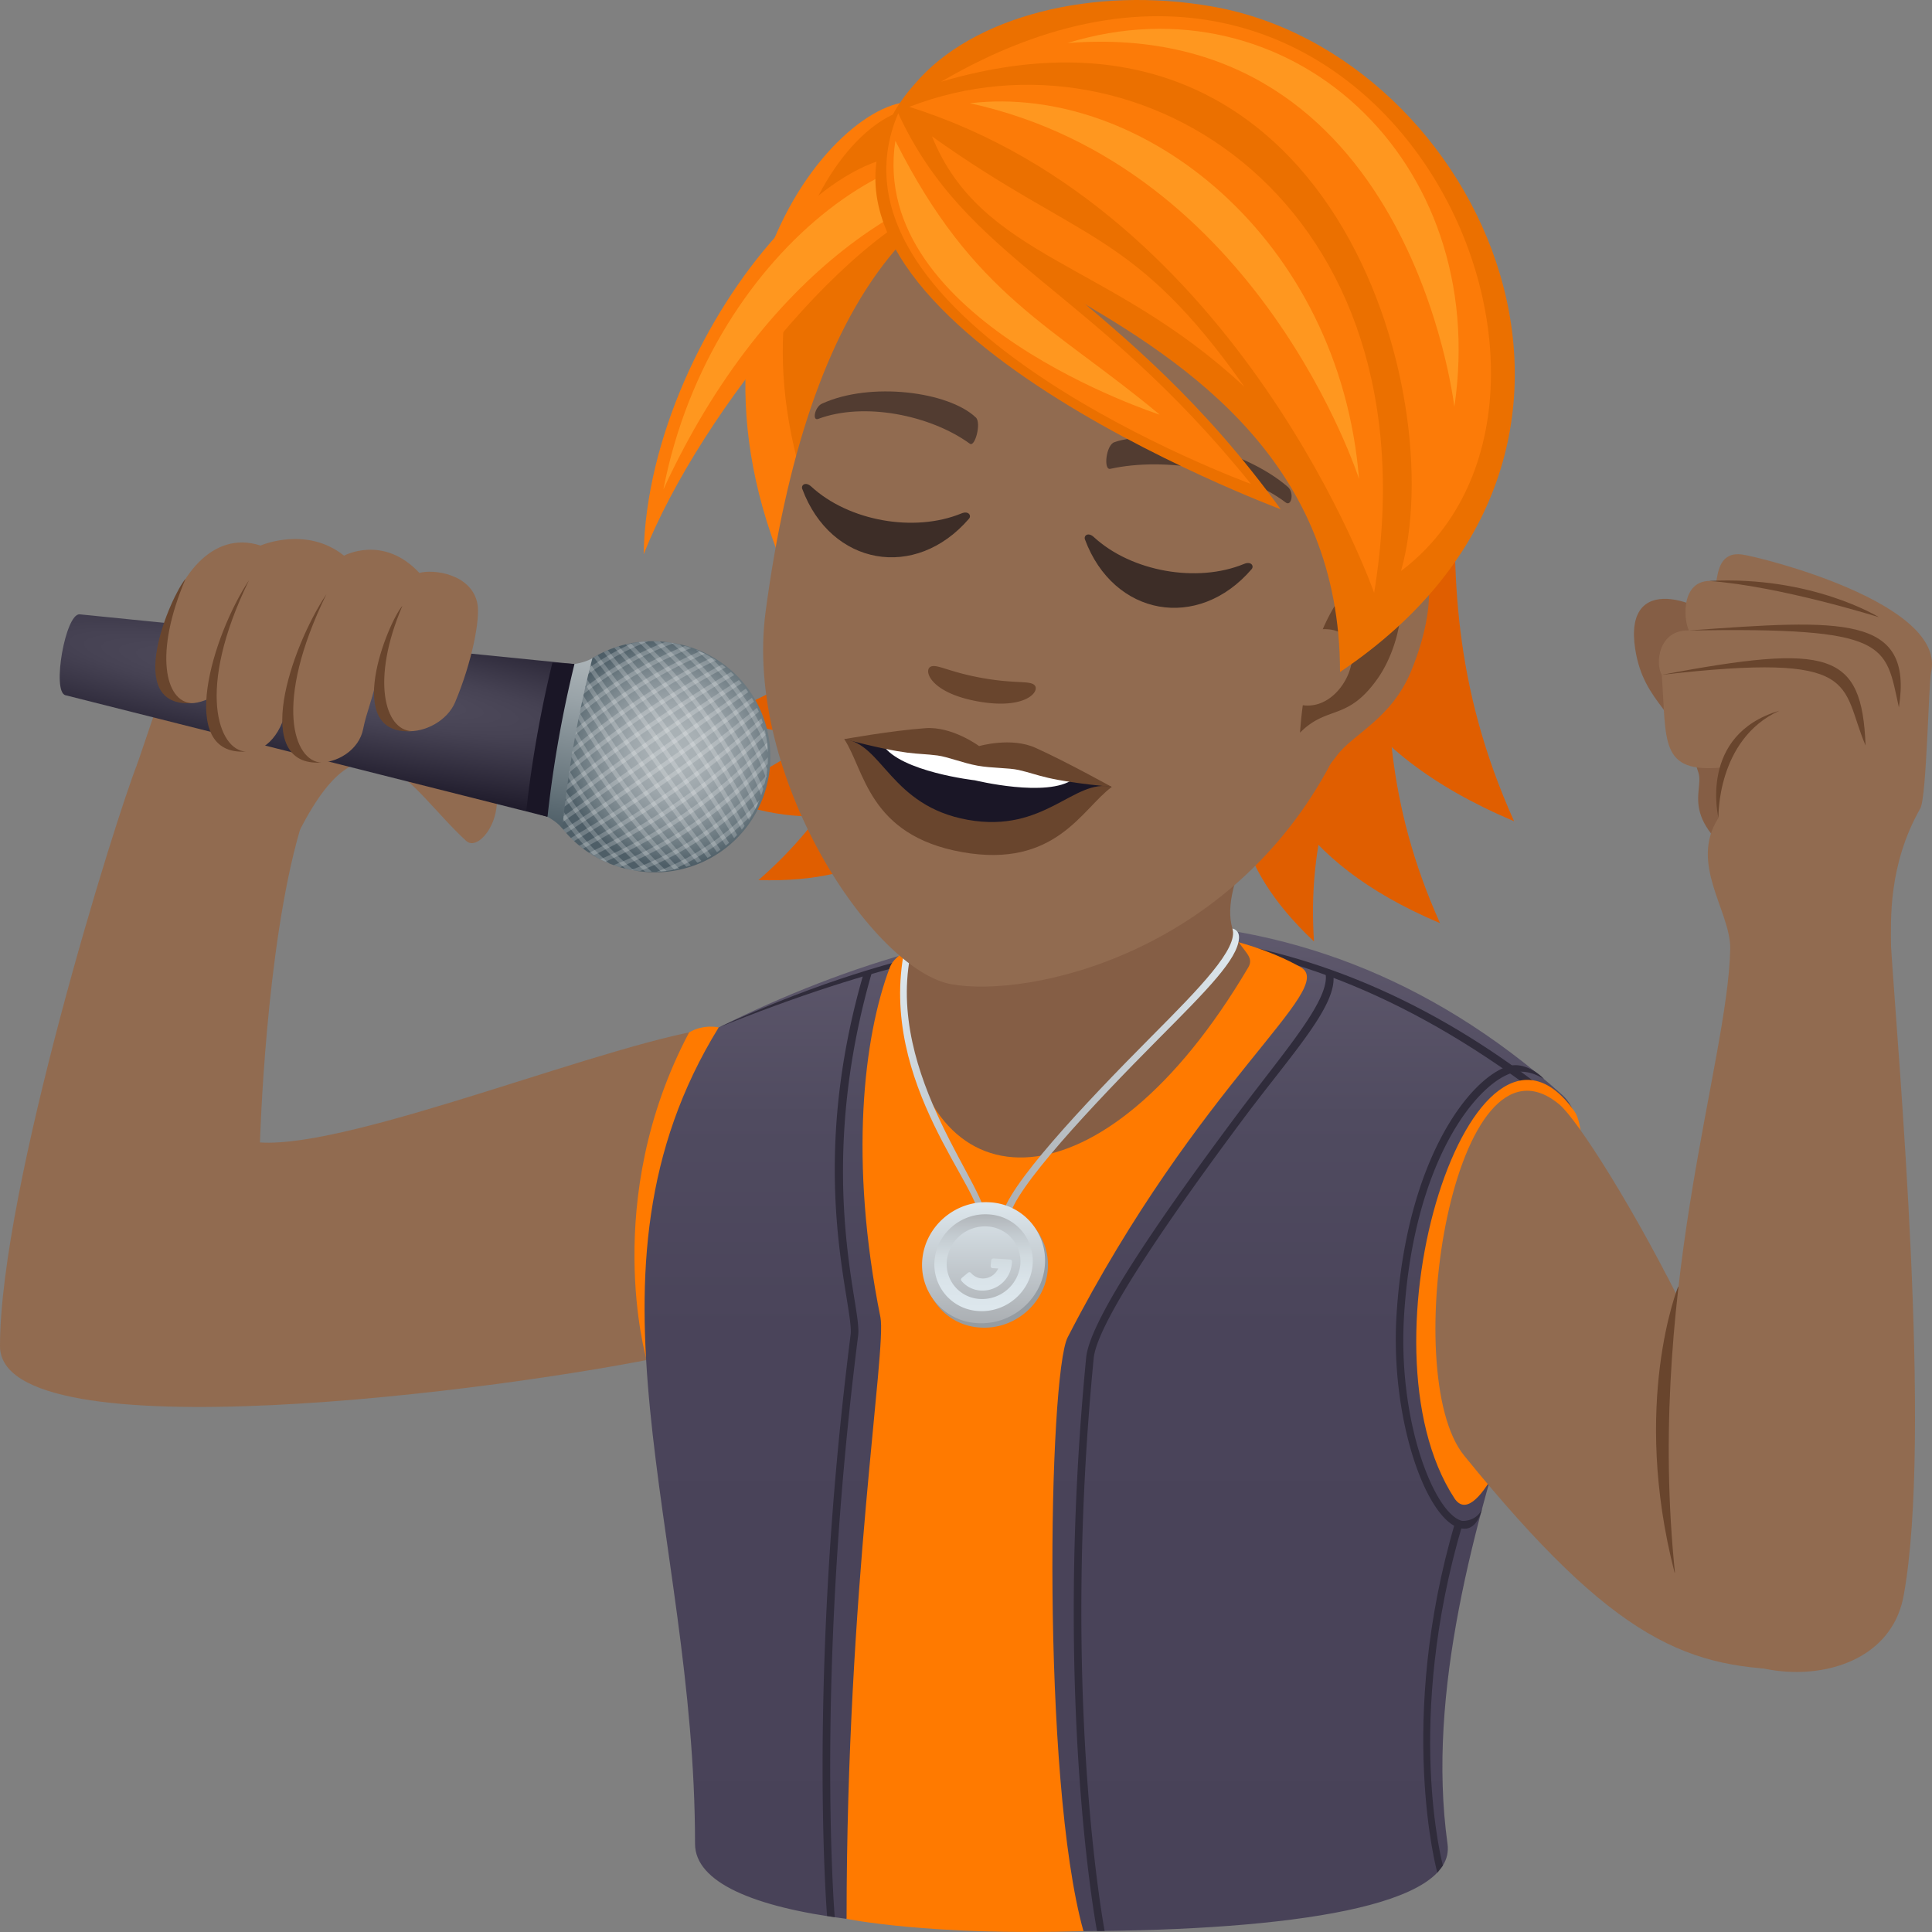<svg xmlns="http://www.w3.org/2000/svg" xml:space="preserve" style="enable-background:new 0 0 64 64" viewBox="0 0 64 64"><rect x="0" y="0" width="64" height="64" fill="#808080" stroke="none"/><path d="M23.808 34.035c-3.414.38-12.086 4.019-15.196 3.81 0 0 .18-6.439 1.327-10.362.405-1.386-4.85-3.534-5.386-2.19C3.813 27.146 0 39.39 0 44.592c0 3.627 16.645 1.488 22.3.284 1.444-.307 3.66-11.082 1.508-10.842z" style="fill:#916b50"/><path d="M23.808 34.035s-.489-.123-.98.164c-2.942 5.559-1.415 10.818-1.415 10.818l2.395-10.982z" style="fill:#ff7a00"/><linearGradient id="a" x1="36.831" x2="36.831" y1="63.971" y2="30.538" gradientUnits="userSpaceOnUse"><stop offset="0" style="stop-color:#484258"/><stop offset=".594" style="stop-color:#4a445a"/><stop offset=".808" style="stop-color:#504b60"/><stop offset=".96" style="stop-color:#5c566a"/><stop offset="1" style="stop-color:#605b6e"/></linearGradient><path d="M23.808 34.035c-5.023 8.142-.784 16.555-.784 27.044 0 1.272 1.937 2.094 5.02 2.486 1.395-3.298 5.867-2.574 7.847.406 6.862-.032 12.348-.826 12.06-2.89-1.408-10.074 6.485-22.408 3.796-24.815-8.946-8.009-19.343-6.51-27.939-2.23z" style="fill:url(#a)"/><path d="M49.958 35.32c-1.27.398-3.364 3.068-3.694 8.204-.221 3.44.96 6.775 2.082 7.092a.648.648 0 0 0 .172.024c.194 0 .438-.126.578-.663-.161.398-.603.42-.681.399-.905-.256-2.129-3.307-1.901-6.836.321-5.016 2.335-7.56 3.528-7.984.247-.088.647-.1 1.106.19-.278-.299-.767-.558-1.19-.425zM36.34 63.967c-.015-.076-1.456-7.718-.359-18.997.127-1.311 2.69-4.952 4.978-8.021 1.572-2.109 3.155-3.873 2.944-4.739l.25-.003c.237 1.022-1.338 2.67-2.993 4.891-2.155 2.893-4.81 6.654-4.93 7.896-1.094 11.246.35 18.895.362 18.97l-.253.003zm-8.942-.499c-.006-.079-.647-8.017.78-19.255.028-.215-.04-.632-.132-1.208-.319-1.977-.913-5.659.552-10.722l.284-.07c-1.449 5.01-.905 8.794-.589 10.753.1.619.166 1.028.134 1.278-1.424 11.21-.782 19.185-.775 19.264l-.254-.04z" style="fill:#302c3b"/><path d="M47.613 62.035c-.014-.048-1.36-4.993.59-11.6l.241.07c-1.93 6.535-.658 11.244-.646 11.292l-.185.238zm-23.805-28c10.031-4.04 17.91-4.52 26.65 1.837l.301-.089c-7.392-5.568-16.054-6.76-26.95-1.748z" style="fill:#302c3b"/><path d="M29.478 32.042c-.873 2.305-1.358 6.408-.313 11.593.212 1.054-1.121 8.973-1.121 19.93 0 0 2.757.567 7.847.406-1.4-5.01-1.16-18.432-.523-19.67 4.366-8.496 8.953-11.552 7.722-12.259-3.93-2.255-12.957-1.728-13.612 0z" style="fill:#ff7a00"/><path d="M30.033 33.785c.698 6.226 6.474 6.472 11.32-1.743.413-.701-1.536-.693-.005-3.918 1.21-2.549-11.315 0-11.315 0s-.158 4.255 0 5.661z" style="fill:#855e45"/><path d="M48.178 49.63c-3.345-5.125.64-17.485 3.97-12.828 1.251 1.75-2.628 14.885-3.97 12.828z" style="fill:#ff7a00"/><path d="M59.661 55.313c-3.719 0-6.127-.896-11.161-7.097-2.207-2.718-.326-14.52 3.152-11.632 1.177.976 7.632 11.827 8.01 18.729z" style="fill:#916b50"/><path d="M55.476 52.108c-1.455-5.62.116-9.49.116-9.49s2.204 6.238-.116 9.49z" style="fill:#69452d"/><path d="M31.07 25.521c-1.93 1.302-3.949 2.236-7.508.794 2.94-1.113 4.654-2.799 6.188-4.471l1.32 3.677z" style="fill:#e05e00"/><path d="M31.888 25.799c-1.356 1.892-2.923 3.469-6.762 3.355 2.37-2.065 3.388-4.242 4.244-6.344l2.518 2.989z" style="fill:#e05e00"/><path d="M31.444 22.857c-1.93 1.302-3.95 2.236-7.509.794 2.941-1.113 4.654-2.799 6.189-4.472l1.32 3.678z" style="fill:#e05e00"/><linearGradient id="b" x1="33.184" x2="41.044" y1="35.639" y2="35.639" gradientUnits="userSpaceOnUse"><stop offset="0" style="stop-color:#abafb3"/><stop offset="1" style="stop-color:#dde7ed"/></linearGradient><path d="M41.043 31.09c.024-.297-.218-.331-.218-.331.211.649-1.088 1.973-2.66 3.554-2.288 2.3-4.85 5.029-4.978 6.012-.032.243.215.27.248.018.121-.93 2.775-3.75 4.93-5.918 1.656-1.665 2.623-2.644 2.678-3.334z" style="fill:url(#b)"/><linearGradient id="c" x1="2961.382" x2="2967.211" y1="594.821" y2="594.821" gradientTransform="scale(-1 1) rotate(-21.544 -2.373 8188.096)" gradientUnits="userSpaceOnUse"><stop offset="0" style="stop-color:#abafb3"/><stop offset="1" style="stop-color:#dde7ed"/></linearGradient><path d="M30.186 31.506c-.906 4.143 2.707 8.01 2.465 8.971-.06.238-.3.173-.238-.074.23-.91-3.349-4.496-2.45-8.95.072-.36.314-.364.223.053z" style="fill:url(#c)"/><path d="M34.706 42.1c-.11 1.105-1.107 1.946-2.227 1.877a1.93 1.93 0 0 1-1.828-2.125c.11-1.105 1.108-1.946 2.228-1.878a1.93 1.93 0 0 1 1.827 2.126z" style="fill:#969ca1"/><linearGradient id="d" x1="32.582" x2="32.582" y1="43.835" y2="39.824" gradientUnits="userSpaceOnUse"><stop offset="0" style="stop-color:#abafb3"/><stop offset="1" style="stop-color:#dde7ed"/></linearGradient><path d="M34.61 41.953c-.111 1.106-1.108 1.946-2.228 1.878a1.93 1.93 0 0 1-1.828-2.125c.11-1.106 1.108-1.947 2.228-1.878a1.93 1.93 0 0 1 1.827 2.125z" style="fill:url(#d)"/><linearGradient id="e" x1="32.582" x2="32.582" y1="43.397" y2="40.067" gradientUnits="userSpaceOnUse"><stop offset="0" style="stop-color:#dde7ed"/><stop offset=".293" style="stop-color:#dae4ea"/><stop offset=".537" style="stop-color:#d1dadf"/><stop offset=".764" style="stop-color:#c2c9ce"/><stop offset=".978" style="stop-color:#aeb2b6"/><stop offset="1" style="stop-color:#abafb3"/></linearGradient><path d="M32.702 40.628a1.16 1.16 0 0 1 1.096 1.275 1.272 1.272 0 0 1-1.336 1.127 1.16 1.16 0 0 1-1.097-1.275 1.273 1.273 0 0 1 1.337-1.127zm.04-.4c-.896-.055-1.694.618-1.782 1.502a1.544 1.544 0 0 0 1.462 1.7c.896.055 1.694-.618 1.782-1.502a1.543 1.543 0 0 0-1.462-1.7z" style="fill:url(#e)"/><linearGradient id="f" x1="32.679" x2="32.679" y1="43.397" y2="40.067" gradientUnits="userSpaceOnUse"><stop offset="0" style="stop-color:#dde7ed"/><stop offset=".293" style="stop-color:#dae4ea"/><stop offset=".537" style="stop-color:#d1dadf"/><stop offset=".764" style="stop-color:#c2c9ce"/><stop offset=".978" style="stop-color:#aeb2b6"/><stop offset="1" style="stop-color:#abafb3"/></linearGradient><path d="M32.89 42.01c-.054-.004-.078-.032-.073-.085l.016-.16c.005-.055.035-.08.09-.077l.526.033c.055.003.08.031.074.086l-.008.079a.975.975 0 0 1-1.025.865.901.901 0 0 1-.632-.31c-.035-.042-.032-.078.01-.114l.19-.16c.042-.034.08-.032.114.008.09.102.216.166.358.175a.555.555 0 0 0 .538-.33l-.177-.01z" style="fill:url(#f)"/><path d="M41.077 22.384c.617 3.191 1.687 6.106 6.626 8.197-1.803-4.002-1.826-7.357-1.687-10.524l-4.94 2.328z" style="fill:#e05e00"/><path d="M41.125 24.036c-.381 2.296-.39 4.519 2.403 7.152-.212-3.135.61-5.393 1.493-7.484l-3.896.332z" style="fill:#e05e00"/><path d="M42.661 17.935c.7 3.608 1.91 6.905 7.495 9.27-2.039-4.526-2.065-8.321-1.908-11.902l-5.587 2.632z" style="fill:#e05e00"/><path d="M30.747 3.502s2.406 9.777-4.18 16.633c-5.245-10.417 1.94-17.85 4.18-16.633z" style="fill:#fc7b08"/><path d="M30.842 3.703s3.74 9.12-2.335 16.432c-5.982-10.012.013-17.486 2.335-16.432z" style="fill:#eb7000"/><path d="M32.272 6.346c-3.5.407-9.065 7.249-10.95 12.016.14-7.665 7.936-16.468 10.95-12.016z" style="fill:#fc7b08"/><path d="M34.38 5.702c-3.523-.045-8.927 2.963-12.404 10.51 1.586-8.195 8.898-13.026 12.405-10.51z" style="fill:#ff971f"/><path d="M38.238 5.448c-7.65-1.367-11.521 4.679-12.875 14.803-.735 5.496 3.574 11.892 6.151 12.353 2.577.46 9.236-.992 12.58-7.332.933-1.77 2.222-2.816 2.591-4.332 1.824-7.54-.797-14.125-8.447-15.492z" style="fill:#916b50"/><path d="M42.657 16.126c-1.484-1.288-4.444-1.941-5.743-1.477-.275.09-.368.932-.135.882 1.807-.4 4.377.024 5.812 1.115.19.145.292-.332.066-.52zM27.234 13.37c1.607-.736 4.194-.397 5.091.459.19.174-.026.993-.196.87-1.325-.959-3.522-1.388-5.028-.821-.203.074-.11-.404.133-.509z" style="fill:#523c31"/><path d="M31.848 17.008c-1.56.642-3.735.253-4.974-.89-.19-.175-.345-.05-.298.078.947 2.546 3.75 3.047 5.523.987.09-.103-.014-.274-.25-.175zm9.362 1.673c-1.558.642-3.733.254-4.974-.889-.191-.176-.342-.05-.296.077.947 2.547 3.749 3.048 5.52.987.091-.103-.01-.274-.25-.175z" style="fill:#3d2d27"/><path d="M32.48 24.82c-.933-.166-4.513-.335-4.513-.335.676 1.018.798 3.187 3.903 3.742 3.105.554 3.971-1.437 4.959-2.158 0 0-3.417-1.082-4.35-1.249z" style="fill:#69452d"/><path d="M32.481 24.811c-1.03-.184-4.515-.326-4.515-.326 1.273.153 1.538 2.216 4.095 2.673 2.557.457 3.521-1.386 4.768-1.09 0 0-3.318-1.073-4.348-1.257z" style="fill:#1a1626"/><path d="M32.295 25.849s2.406.59 3.261-.04c-.171-.25-2.597-.75-3.103-.84-.506-.09-2.955-.461-3.203-.287.584.888 3.045 1.167 3.045 1.167z" style="fill:#fff"/><path d="M34.31 24.776c-.809-.372-1.876-.061-1.876-.061s-.892-.661-1.78-.593c-1.146.083-2.687.363-2.687.363 2.216.57 2.31.441 3.087.541.34.044.844.251 1.328.338.485.087 1.03.067 1.363.143.764.175.807.33 3.084.562 0 0-1.472-.819-2.518-1.293z" style="fill:#69452d"/><path d="M42.427 16.871S25.104 10.422 29.808 3.42c2.59 5.16 7.46 6.329 12.619 13.452z" style="fill:#eb7000"/><path d="M45.797 17.72c-1.932-.108-4.43 5.975-3.54 7.857.125.263 1.033.81 2.02-.535.545-.744 1.822-1.218 2.48-2.838.846-2.075.962-4.374-.96-4.484z" style="fill:#916b50"/><path d="M45.528 18.926c-.52.065-1.194.72-1.71 1.917 1.793-.062.847 2.732-.661 2.518a13.54 13.54 0 0 0-.092.909c.909-.918 1.567-.366 2.574-1.796.906-1.288 1.18-3.715-.111-3.548zm-11.257 3.772c-.16-.161-.623-.04-1.733-.238-1.11-.198-1.502-.473-1.707-.376-.246.114-.023.868 1.568 1.152 1.59.285 2.063-.344 1.872-.538z" style="fill:#69452d"/><path d="M40.2.223c-3.983-.712-8.004.318-9.893 2.553-5.52 6.177 14.083 5.782 14.083 19.485C55.27 14.966 49.049 1.804 40.2.223z" style="fill:#eb7000"/><path d="M46.409 18.918c1.643-5.747-2.233-20.022-15.233-16.211 14.502-8.49 23.097 10.259 15.233 16.21zm-4.969-2.886S26.797 10.687 29.755 3.753c2.26 4.889 6.387 5.716 11.685 12.28z" style="fill:#fc7b08"/><path d="M38.418 13.737s-9.675-3.117-8.758-9.073c2.59 5.16 5.216 6.117 8.758 9.073z" style="fill:#ff971f"/><path d="M41.221 12.812c-4.47-4.17-8.701-4.226-10.347-8.294 4.947 3.527 6.666 3.077 10.348 8.294z" style="fill:#fc7b08"/><path d="M45.52 19.637S41.078 6.979 30.12 3.54c7.605-2.952 17.52 3.155 15.4 16.097z" style="fill:#fc7b08"/><path d="M45.02 15.867S41.707 5.518 32.13 3.42c5.738-.676 12.246 4.494 12.89 12.448z" style="fill:#ff971f"/><path d="M48.177 13.483S46.707.537 35.36 1.426c7.301-2.249 14.03 3.83 12.817 12.057z" style="fill:#ff971f"/><path d="M62.642 31.33c-.113-1.776-5.305-1.177-5.326.078-.063 3.832-2.9 11.624-1.772 21.226.388 3.3 6.837 3.936 7.516.229.96-5.244-.187-17.89-.419-21.533z" style="fill:#916b50"/><path d="M58.608 29.134c-3.193-1.863-2.137-2.858-2.344-3.533-.623-2.034-1.812-2.262-2.096-4.103-.393-2.557 2.165-1.656 3.16-.635 2.527 2.59 1.756 8.55 1.28 8.271z" style="fill:#855e45"/><path d="M57.316 31.408c0-1.242-1.368-2.8-.39-4.314-.067-.7.124-1.67.124-1.67-2.089.196-1.84-.856-2.002-3.07-.22-.366-.116-1.497.9-1.469-.19-.362-.286-1.82.906-1.623.062-.35.138-.995.862-.892.614.086 6.78 1.615 6.252 3.907-.076.333-.148 4.136-.354 4.499-1.073 1.889-.973 3.714-.973 4.554 0 1.157-5.325 1.235-5.325.078z" style="fill:#916b50"/><path d="M56.926 27.094s-.07-2.599 2.016-3.55c-2.696.798-2.016 3.55-2.016 3.55z" style="fill:#69452d"/><path d="M55.048 22.354c6.687-.767 5.888.318 6.752 2.343-.124-3.106-1.181-3.392-6.752-2.343z" style="fill:#69452d"/><path d="M55.948 20.885c6.668-.11 6.496.45 6.955 2.548.484-3.086-1.885-2.913-6.955-2.548z" style="fill:#69452d"/><path d="M56.615 19.245c2.327.165 5.625 1.2 5.625 1.2s-2.22-1.38-5.625-1.2z" style="fill:#69452d"/><path d="M15.45 27.861c.505.462 1.814-1.457.313-2.824-.754-.687-6.855-5.969-7.893-5.74-1.462.32-1.8 1.535-3.317 5.995-.513 1.508 4.995 2.95 5.386 2.19 2.237-4.338 3.606-1.363 5.511.38z" style="fill:#916b50"/><radialGradient id="g" cx="1624.464" cy="528.365" r="3.865" gradientTransform="matrix(-.172 .974 -.974 -.172 816.4 -1466.494)" gradientUnits="userSpaceOnUse"><stop offset="0" style="stop-color:#acb4b8"/><stop offset=".204" style="stop-color:#a8b0b4"/><stop offset=".411" style="stop-color:#9ca5aa"/><stop offset=".621" style="stop-color:#879298"/><stop offset=".83" style="stop-color:#6b7980"/><stop offset="1" style="stop-color:#4e5e67"/></radialGradient><path d="M20.953 28.824a3.82 3.82 0 1 1 1.328-7.526 3.822 3.822 0 1 1-1.328 7.526z" style="fill:url(#g)"/><path d="M21.477 21.243a3.71 3.71 0 0 0-.52.058 8.671 8.671 0 0 0-2.65 1.854 3.81 3.81 0 0 0-.233.469 8.579 8.579 0 0 1 3.403-2.38z" style="opacity:.2;fill:#fff"/><path d="M22.322 21.307c-.014-.002-.027-.007-.041-.01-.082-.014-.164-.02-.246-.03a10.773 10.773 0 0 0-4.129 2.889c-.02.08-.04.16-.055.241-.003.014-.003.028-.005.042a10.665 10.665 0 0 1 4.476-3.132z" style="opacity:.2;fill:#fff"/><path d="M22.9 21.466a2.82 2.82 0 0 0-.208-.07 13.414 13.414 0 0 0-4.89 3.42c-.005.075-.005.148-.005.22a13.291 13.291 0 0 1 5.104-3.57z" style="opacity:.2;fill:#fff"/><path d="M23.35 21.655c-.055-.028-.114-.052-.172-.078a16.95 16.95 0 0 0-5.372 3.758c.005.063.007.127.015.19a16.82 16.82 0 0 1 5.53-3.87z" style="opacity:.2;fill:#fff"/><path d="M23.721 21.871c-.046-.03-.095-.058-.143-.087a22.055 22.055 0 0 0-5.713 3.997c.01.056.02.111.032.165a21.904 21.904 0 0 1 5.824-4.075z" style="opacity:.2;fill:#fff"/><path d="M24.04 22.108a2.84 2.84 0 0 0-.122-.095 30.298 30.298 0 0 0-5.955 4.167c.015.049.03.098.047.147a30.168 30.168 0 0 1 6.03-4.22zm.28.255a4.069 4.069 0 0 0-.105-.102 46.452 46.452 0 0 0-6.12 4.282c.019.045.038.09.06.134a46.115 46.115 0 0 1 6.166-4.314zm.25.274a3.69 3.69 0 0 0-.093-.109 94.18 94.18 0 0 0-6.22 4.352l.07.125a93.933 93.933 0 0 1 6.242-4.368zm.136.176-6.26 4.38.081.116 6.26-4.38a3.76 3.76 0 0 0-.081-.116zm.271.429a3.802 3.802 0 0 0-.071-.125 93.923 93.923 0 0 1-6.242 4.368c.03.037.06.073.093.109a94.117 94.117 0 0 0 6.22-4.352zm.162.337a3.933 3.933 0 0 0-.06-.134 46.27 46.27 0 0 1-6.167 4.314c.035.035.07.069.106.102a46.417 46.417 0 0 0 6.12-4.282zm.131.363c-.015-.049-.03-.098-.047-.147a30.158 30.158 0 0 1-6.03 4.22c.04.032.08.063.122.094a30.295 30.295 0 0 0 5.955-4.167z" style="opacity:.2;fill:#fff"/><path d="M25.369 24.34c-.01-.055-.02-.11-.033-.164a21.9 21.9 0 0 1-5.824 4.075c.047.03.096.058.144.087a22.058 22.058 0 0 0 5.713-3.997z" style="opacity:.2;fill:#fff"/><path d="M25.427 24.786c-.004-.063-.007-.126-.014-.189a16.813 16.813 0 0 1-5.53 3.87c.056.028.114.052.172.078a16.941 16.941 0 0 0 5.372-3.759z" style="opacity:.2;fill:#fff"/><path d="M25.432 25.305c.005-.074.004-.147.005-.22a13.289 13.289 0 0 1-5.104 3.571c.069.025.137.05.208.07a13.416 13.416 0 0 0 4.891-3.42z" style="opacity:.2;fill:#fff"/><path d="M25.328 25.966c.019-.08.04-.16.055-.241l.005-.042a10.666 10.666 0 0 1-4.476 3.132c.014.002.027.006.04.009.083.014.165.022.247.03a10.775 10.775 0 0 0 4.129-2.888z" style="opacity:.2;fill:#fff"/><path d="M24.927 26.967c.087-.15.166-.306.232-.47a8.578 8.578 0 0 1-3.403 2.382 3.71 3.71 0 0 0 .52-.058c1-.451 1.885-1.07 2.651-1.854zm.511-2.046a3.787 3.787 0 0 0-.058-.52 8.662 8.662 0 0 0-1.856-2.648 3.763 3.763 0 0 0-.469-.232 8.57 8.57 0 0 1 2.383 3.4z" style="opacity:.2;fill:#fff"/><path d="M25.374 25.766c.002-.014.007-.027.009-.041.014-.082.021-.164.03-.246a10.765 10.765 0 0 0-2.89-4.126c-.08-.019-.16-.04-.242-.055l-.042-.005a10.656 10.656 0 0 1 3.135 4.473z" style="opacity:.2;fill:#fff"/><path d="M25.215 26.344c.025-.069.05-.137.07-.208a13.405 13.405 0 0 0-3.424-4.887c-.074-.005-.147-.004-.22-.005a13.278 13.278 0 0 1 3.574 5.1z" style="opacity:.2;fill:#fff"/><path d="M25.025 26.794c.029-.056.053-.115.079-.173a16.933 16.933 0 0 0-3.762-5.367c-.063.004-.126.007-.189.014a16.808 16.808 0 0 1 3.872 5.526z" style="opacity:.2;fill:#fff"/><path d="M24.81 27.164c.03-.046.057-.095.086-.143a22.038 22.038 0 0 0-4-5.71c-.055.012-.11.02-.165.034a21.886 21.886 0 0 1 4.078 5.82z" style="opacity:.2;fill:#fff"/><path d="M24.573 27.483c.032-.04.063-.08.094-.122a30.277 30.277 0 0 0-4.17-5.95c-.05.014-.098.03-.147.046a30.145 30.145 0 0 1 4.223 6.026zm-.256.28c.035-.034.069-.07.102-.106a46.412 46.412 0 0 0-4.285-6.115l-.135.06a46.25 46.25 0 0 1 4.318 6.161zm-.274.249c.036-.03.073-.061.108-.093a94.058 94.058 0 0 0-4.355-6.215 4.089 4.089 0 0 0-.124.07 93.798 93.798 0 0 1 4.37 6.238zm-.177.136-4.383-6.255a3.016 3.016 0 0 0-.116.081l4.383 6.255c.04-.026.078-.053.116-.081zm-.428.27c.042-.022.083-.046.124-.07a93.72 93.72 0 0 1-4.37-6.237c-.038.03-.074.06-.11.092a94.04 94.04 0 0 0 4.356 6.215zm-.338.162c.045-.019.09-.038.134-.06a46.22 46.22 0 0 1-4.318-6.161l-.101.106A46.405 46.405 0 0 0 23.1 28.58zm-.364.132c.05-.015.099-.03.147-.047a30.144 30.144 0 0 1-4.222-6.026 3.52 3.52 0 0 0-.095.122 30.276 30.276 0 0 0 4.17 5.951z" style="opacity:.2;fill:#fff"/><path d="M22.338 28.81c.055-.01.11-.02.165-.032a21.885 21.885 0 0 1-4.078-5.82c-.031.047-.059.096-.087.144a22.044 22.044 0 0 0 4 5.708z" style="opacity:.2;fill:#fff"/><path d="M21.892 28.869c.063-.005.126-.007.189-.015a16.8 16.8 0 0 1-3.872-5.526c-.029.056-.053.115-.079.173.9 2.028 2.163 3.83 3.762 5.368z" style="opacity:.2;fill:#fff"/><path d="M21.372 28.873c.074.005.148.005.22.005a13.276 13.276 0 0 1-3.573-5.1c-.025.07-.05.138-.07.209a13.405 13.405 0 0 0 3.423 4.886z" style="opacity:.2;fill:#fff"/><path d="M20.711 28.769c.08.02.16.04.242.055.014.003.028.003.042.005a10.655 10.655 0 0 1-3.135-4.472c-.002.014-.007.027-.009.04-.015.083-.022.165-.03.246a10.766 10.766 0 0 0 2.89 4.126z" style="opacity:.2;fill:#fff"/><path d="M19.71 28.37c.15.086.306.165.469.231a8.57 8.57 0 0 1-2.383-3.4c.006.176.028.349.058.52a8.655 8.655 0 0 0 1.856 2.648z" style="opacity:.2;fill:#fff"/><radialGradient id="h" cx="1485.983" cy="236.892" r="6.308" gradientTransform="matrix(-.172 .974 -7.795 -1.374 2112.674 -1099.203)" gradientUnits="userSpaceOnUse"><stop offset="0" style="stop-color:#545061"/><stop offset=".164" style="stop-color:#464253"/><stop offset=".475" style="stop-color:#211d2d"/><stop offset=".527" style="stop-color:#1a1626"/></radialGradient><path d="M19.03 21.997 2.634 20.35c-.467-.02-.919 2.538-.473 2.678l15.976 4.028c1.03-2.467.893-5.06.893-5.06z" style="fill:url(#h)"/><path d="m19.03 21.997-.73-.05a39.031 39.031 0 0 0-.866 4.907l.703.203c1.03-2.467.893-5.06.893-5.06z" style="fill:#1a1626"/><linearGradient id="i" x1="2285.907" x2="2291.642" y1="1253.156" y2="1253.156" gradientTransform="rotate(99.997 1669.257 -313.554)" gradientUnits="userSpaceOnUse"><stop offset="0" style="stop-color:#acb4b8"/><stop offset=".248" style="stop-color:#99a3a8"/><stop offset=".747" style="stop-color:#69777e"/><stop offset="1" style="stop-color:#4e5e67"/></linearGradient><path d="M19.625 21.799s-.187.134-.595.197a39.067 39.067 0 0 0-.893 5.062c.361.198.491.388.491.388.184-1.906.517-3.794.997-5.647z" style="fill:url(#i)"/><path d="M13.893 18.979c-1.197-1.283-2.496-.572-2.496-.572-1.253-1-2.767-.335-2.767-.335-3.263-1.065-4.597 6.59-1.576 5.007-.216 2.048 1.874 2.58 2.417.485-.357 2.354 2.289 1.983 2.56.58.101-.525.336-1.065.447-1.673-.33 2.397 2.086 1.997 2.596.797.562-1.33.84-2.77.741-3.271-.193-.993-1.469-1.15-1.922-1.018z" style="fill:#916b50"/><path d="M13.636 24.22c-2.317.149-.786-3.6-.306-4.152-1.048 2.452-.585 4.112.306 4.151zm-7.278-.927c-2.317.149-.692-3.566-.21-4.12-1.05 2.454-.683 4.08.21 4.12zm4.282 1.967c-2.317.15-1.04-3.752.171-5.574-1.78 3.652-1.062 5.536-.17 5.574zm-2.498-.364c-2.316.149-1.105-3.852.107-5.675-1.782 3.653-1 5.634-.107 5.675z" style="fill:#69452d"/></svg>